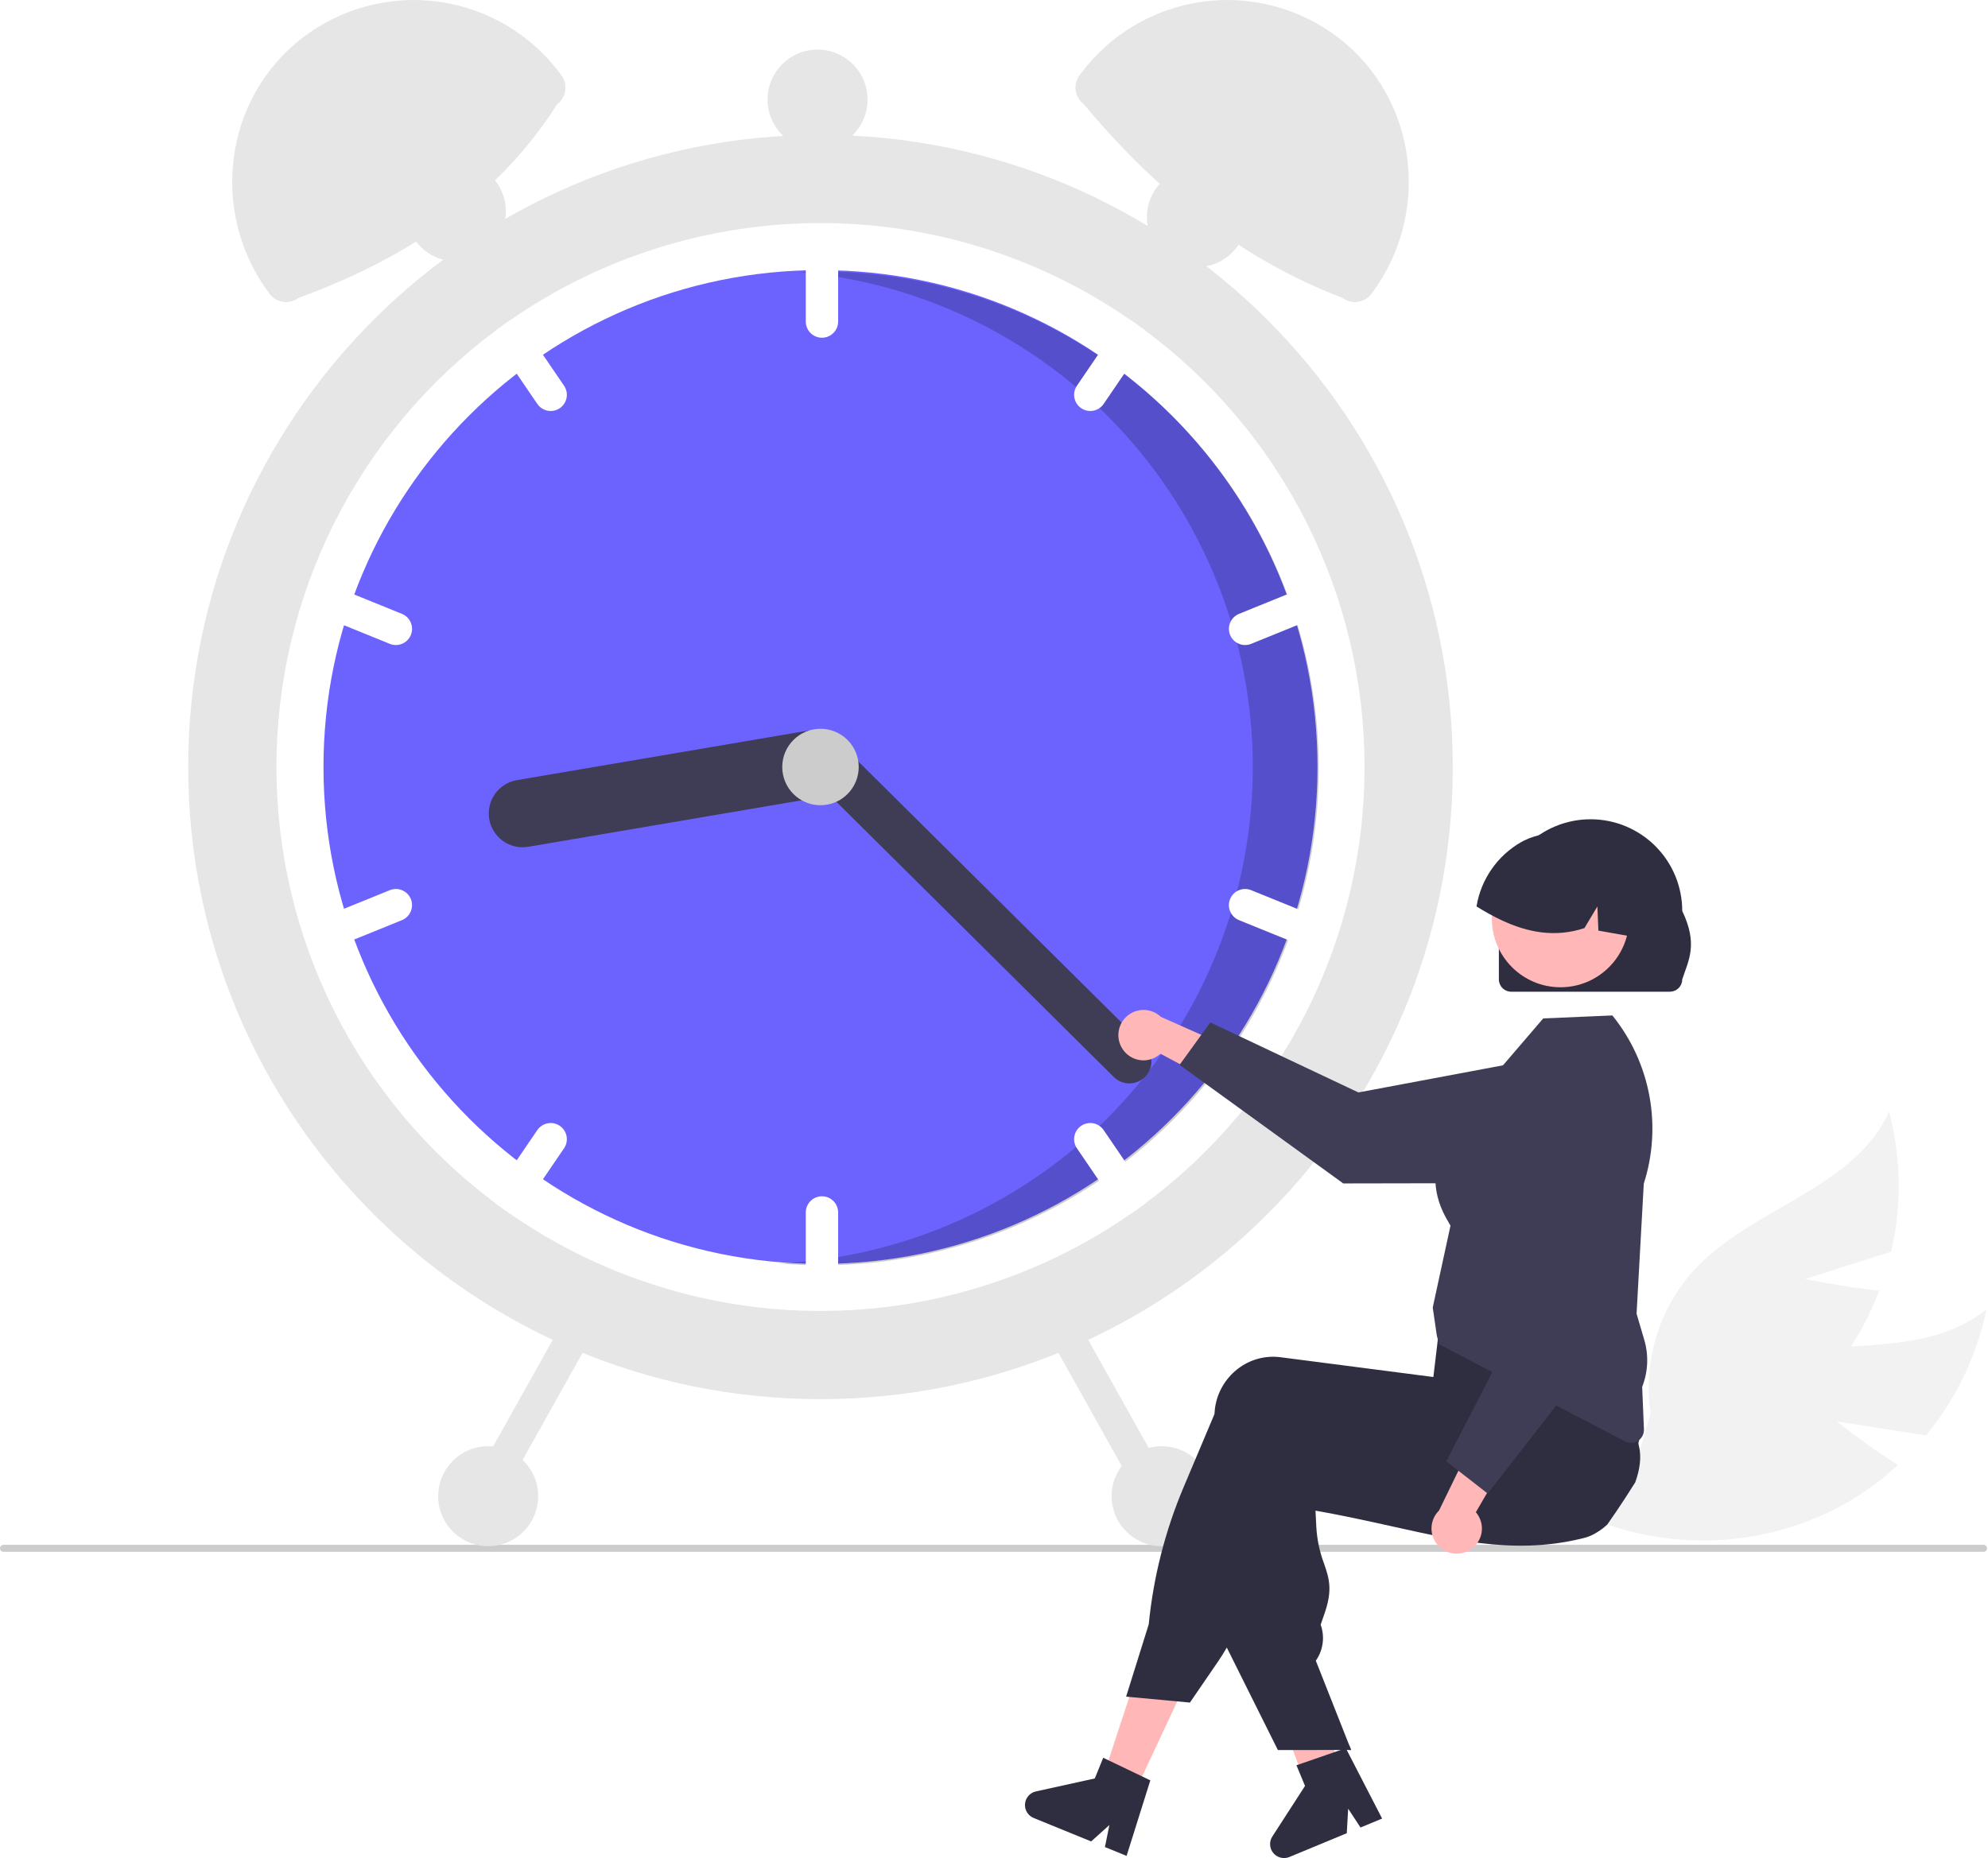 <svg width="676" height="632" viewBox="0 0 676 632" fill="none" xmlns="http://www.w3.org/2000/svg">
<rect width="676" height="632" fill="#B98787"/>
<g id="Desktop - 3">
<rect width="1440" height="1024" transform="translate(-304 -152)" fill="white"/>
<g id="time" clip-path="url(#clip0_0:1)">
<g id="leaves">
<path id="leaf-2" d="M624.591 483.458L654.902 488.195C665.163 475.772 672.236 461.033 675.507 445.256C653.343 463.399 619.637 453.758 592.762 463.663C584.404 466.816 576.862 471.81 570.696 478.275C564.53 484.739 559.897 492.508 557.142 501.006L542.329 516.944C555.738 522.252 570.138 524.591 584.538 523.798C598.938 523.005 612.995 519.1 625.74 512.351C632.852 508.495 639.451 503.758 645.38 498.252C634.774 491.574 624.591 483.458 624.591 483.458Z" fill="#F2F2F2"/>
<path id="leaf-1" d="M613.831 434.981L643.074 425.702C646.717 410.007 646.474 393.661 642.365 378.081C630.619 404.204 596.152 410.607 576.515 431.458C570.44 438.009 565.917 445.842 563.281 454.378C560.645 462.914 559.964 471.933 561.287 480.768L555.137 501.639C569.506 500.41 583.438 496.081 595.973 488.95C608.508 481.818 619.348 472.054 627.745 460.329C632.391 453.705 636.185 446.523 639.036 438.951C626.565 437.703 613.831 434.981 613.831 434.981Z" fill="#F2F2F2"/>
</g>
<g id="clock">
<path id="Vector" d="M675.67 526.598C675.671 526.755 675.64 526.91 675.58 527.054C675.521 527.199 675.433 527.33 675.323 527.441C675.212 527.551 675.081 527.639 674.936 527.699C674.791 527.758 674.636 527.789 674.48 527.788H1.19C0.874 527.788 0.572 527.663 0.349 527.44C0.125 527.216 0 526.914 0 526.598C0 526.283 0.125 525.98 0.349 525.757C0.572 525.534 0.874 525.408 1.19 525.408H674.48C674.636 525.408 674.791 525.438 674.936 525.498C675.08 525.558 675.212 525.645 675.323 525.756C675.433 525.866 675.521 525.998 675.58 526.142C675.64 526.287 675.671 526.442 675.67 526.598V526.598Z" fill="#CCCCCC"/>
<path id="Vector_2" d="M278.998 475.866C397.739 475.866 493.998 379.607 493.998 260.866C493.998 142.125 397.739 45.866 278.998 45.866C160.257 45.866 63.998 142.125 63.998 260.866C63.998 379.607 160.257 475.866 278.998 475.866Z" fill="#E6E6E6"/>
<path id="Vector_3" d="M463.998 260.866C464.019 289.733 457.276 318.203 444.309 343.993C431.342 369.784 412.511 392.177 389.328 409.376C387.778 410.536 386.198 411.666 384.608 412.766C353.606 434.316 316.754 445.866 278.998 445.866C241.242 445.866 204.39 434.316 173.388 412.766C171.798 411.666 170.218 410.536 168.668 409.376C145.5 392.161 126.682 369.765 113.716 343.979C100.75 318.192 93.998 289.729 93.998 260.866C93.998 232.003 100.75 203.54 113.716 177.753C126.682 151.966 145.5 129.57 168.668 112.356C170.218 111.196 171.798 110.066 173.388 108.966C204.39 87.416 241.242 75.866 278.998 75.866C316.754 75.866 353.606 87.416 384.608 108.966C386.198 110.066 387.778 111.196 389.328 112.356C412.511 129.555 431.342 151.948 444.309 177.738C457.276 203.529 464.019 231.999 463.998 260.866V260.866Z" fill="white"/>
<path id="Vector_4" d="M278.998 429.866C372.334 429.866 447.998 354.202 447.998 260.866C447.998 167.53 372.334 91.866 278.998 91.866C185.662 91.866 109.998 167.53 109.998 260.866C109.998 354.202 185.662 429.866 278.998 429.866Z" fill="#6C63FF"/>
<path id="Vector_5" opacity="0.2" d="M279.439 92.338C276.877 92.338 274.33 92.405 271.796 92.518C314.51 96.272 354.2 116.121 382.825 148.045C411.45 179.97 426.87 221.582 425.96 264.45C425.05 307.319 407.879 348.239 377.925 378.92C347.971 409.601 307.474 427.748 264.64 429.686C269.518 430.109 274.451 430.338 279.439 430.338C324.26 430.338 367.246 412.533 398.94 380.839C430.633 349.146 448.439 306.16 448.439 261.338C448.439 216.517 430.633 173.531 398.94 141.837C367.246 110.144 324.26 92.338 279.439 92.338V92.338Z" fill="black"/>
<path id="Vector_6" d="M279.498 79.866C278.04 79.868 276.642 80.449 275.612 81.48C274.581 82.51 274 83.908 273.998 85.366V109.366C273.998 110.825 274.577 112.224 275.609 113.255C276.64 114.286 278.039 114.866 279.498 114.866C280.956 114.866 282.355 114.286 283.387 113.255C284.418 112.224 284.998 110.825 284.998 109.366V85.366C284.995 83.908 284.415 82.51 283.384 81.48C282.353 80.449 280.956 79.868 279.498 79.866V79.866Z" fill="white"/>
<path id="Vector_7" d="M389.328 112.356C387.778 111.196 386.198 110.066 384.608 108.966C383.654 108.904 382.7 109.091 381.841 109.511C380.981 109.93 380.246 110.566 379.708 111.356L366.198 131.186C365.377 132.391 365.069 133.873 365.341 135.306C365.613 136.739 366.443 138.005 367.648 138.826C368.853 139.647 370.335 139.955 371.768 139.683C373.201 139.411 374.467 138.581 375.288 137.376L388.798 117.546C389.312 116.794 389.63 115.925 389.722 115.018C389.815 114.112 389.679 113.197 389.328 112.356V112.356Z" fill="white"/>
<path id="Vector_8" d="M450.708 202.776C450.436 202.107 450.035 201.499 449.528 200.985C449.021 200.471 448.418 200.063 447.753 199.782C447.088 199.502 446.375 199.355 445.653 199.351C444.931 199.346 444.216 199.484 443.548 199.756L421.308 208.786C419.958 209.336 418.881 210.399 418.315 211.742C417.749 213.085 417.739 214.598 418.287 215.949C418.836 217.299 419.898 218.377 421.241 218.944C422.584 219.512 424.097 219.523 425.448 218.976L447.688 209.946C449.037 209.393 450.112 208.328 450.678 206.985C451.244 205.641 451.255 204.127 450.708 202.776Z" fill="white"/>
<path id="Vector_9" d="M191.798 131.186L178.288 111.356C177.749 110.566 177.014 109.93 176.155 109.511C175.296 109.091 174.342 108.904 173.388 108.966C171.798 110.066 170.218 111.196 168.668 112.356C168.316 113.197 168.181 114.112 168.273 115.018C168.366 115.925 168.684 116.794 169.198 117.546L182.708 137.376C183.529 138.581 184.795 139.411 186.227 139.683C187.66 139.955 189.142 139.647 190.348 138.826C191.553 138.005 192.383 136.739 192.655 135.306C192.927 133.873 192.619 132.391 191.798 131.186V131.186Z" fill="white"/>
<path id="Vector_10" d="M136.688 208.786L114.448 199.756C113.096 199.207 111.583 199.218 110.239 199.785C108.896 200.352 107.833 201.43 107.284 202.781C106.735 204.132 106.745 205.646 107.312 206.99C107.879 208.333 108.957 209.397 110.308 209.946L132.548 218.976C133.899 219.523 135.412 219.512 136.754 218.944C138.097 218.377 139.159 217.299 139.708 215.949C140.257 214.598 140.247 213.085 139.68 211.742C139.114 210.399 138.038 209.336 136.688 208.786V208.786Z" fill="white"/>
<path id="Vector_11" d="M279.498 406.866C278.04 406.868 276.642 407.449 275.612 408.48C274.581 409.511 274 410.908 273.998 412.366V436.366C273.998 437.825 274.577 439.224 275.609 440.255C276.64 441.286 278.039 441.866 279.498 441.866C280.956 441.866 282.355 441.286 283.387 440.255C284.418 439.224 284.998 437.825 284.998 436.366V412.366C284.995 410.908 284.415 409.511 283.384 408.48C282.353 407.449 280.956 406.868 279.498 406.866V406.866Z" fill="white"/>
<path id="Vector_12" d="M388.798 404.186L375.288 384.356C374.881 383.759 374.361 383.248 373.757 382.852C373.153 382.456 372.477 382.183 371.768 382.049C371.059 381.914 370.33 381.92 369.623 382.067C368.916 382.215 368.245 382.499 367.648 382.906C367.051 383.312 366.54 383.832 366.144 384.436C365.748 385.04 365.475 385.716 365.34 386.426C365.206 387.135 365.212 387.864 365.359 388.571C365.506 389.278 365.791 389.949 366.198 390.546L379.708 410.376C380.246 411.166 380.981 411.802 381.84 412.221C382.7 412.64 383.654 412.828 384.608 412.766C386.198 411.666 387.778 410.536 389.328 409.376C389.679 408.535 389.815 407.62 389.722 406.714C389.629 405.807 389.312 404.938 388.798 404.186Z" fill="white"/>
<path id="Vector_13" d="M447.688 311.786L425.448 302.756C424.097 302.207 422.583 302.218 421.239 302.785C419.896 303.352 418.833 304.43 418.284 305.781C417.735 307.132 417.745 308.646 418.312 309.99C418.879 311.333 419.957 312.397 421.308 312.946L443.548 321.976C444.899 322.523 446.412 322.512 447.755 321.944C449.097 321.377 450.16 320.299 450.708 318.949C451.257 317.598 451.247 316.085 450.681 314.742C450.114 313.399 449.038 312.336 447.688 311.786V311.786Z" fill="white"/>
<path id="Vector_14" d="M190.348 382.906C189.142 382.085 187.66 381.777 186.228 382.049C184.795 382.321 183.529 383.151 182.708 384.356L169.198 404.186C168.684 404.938 168.366 405.807 168.273 406.714C168.181 407.62 168.316 408.535 168.668 409.376C170.218 410.536 171.798 411.666 173.388 412.766C174.342 412.828 175.296 412.64 176.155 412.221C177.014 411.802 177.749 411.166 178.288 410.376L191.798 390.546C192.204 389.949 192.489 389.278 192.636 388.571C192.783 387.864 192.79 387.135 192.655 386.426C192.521 385.716 192.247 385.04 191.852 384.436C191.456 383.832 190.945 383.312 190.348 382.906V382.906Z" fill="white"/>
<path id="Vector_15" d="M139.708 305.776C139.436 305.107 139.036 304.499 138.529 303.985C138.022 303.471 137.419 303.063 136.754 302.782C136.089 302.502 135.375 302.355 134.653 302.351C133.932 302.346 133.216 302.484 132.548 302.756L110.308 311.786C108.958 312.336 107.881 313.399 107.315 314.742C106.749 316.085 106.739 317.598 107.288 318.949C107.836 320.299 108.899 321.377 110.241 321.944C111.584 322.512 113.097 322.523 114.448 321.976L136.688 312.946C138.037 312.393 139.113 311.328 139.679 309.985C140.245 308.641 140.255 307.127 139.708 305.776V305.776Z" fill="white"/>
<g id="pointer">
<path id="sec-hand" d="M286.634 258.137C287.142 261.143 286.436 264.228 284.673 266.715C282.909 269.202 280.23 270.888 277.225 271.402L179.627 288.004C178.138 288.257 176.614 288.214 175.142 287.879C173.669 287.543 172.278 286.92 171.046 286.047C169.814 285.173 168.766 284.065 167.963 282.787C167.159 281.508 166.615 280.084 166.362 278.595C166.108 277.106 166.151 275.582 166.487 274.11C166.822 272.637 167.445 271.245 168.319 270.014C169.192 268.782 170.3 267.734 171.579 266.93C172.857 266.127 174.281 265.583 175.77 265.329L273.368 248.728C276.375 248.22 279.46 248.926 281.947 250.689C284.434 252.453 286.119 255.132 286.634 258.137V258.137Z" fill="#3F3D56"/>
<path id="min-hand" d="M389.353 366.268C387.951 367.678 386.047 368.474 384.059 368.482C382.07 368.49 380.16 367.708 378.747 366.31L273.684 262.071C272.274 260.669 271.478 258.765 271.471 256.777C271.464 254.789 272.247 252.88 273.647 251.469C275.047 250.058 276.95 249.26 278.938 249.251C280.926 249.243 282.836 250.023 284.249 251.422L389.312 355.661C390.722 357.063 391.518 358.967 391.526 360.956C391.534 362.944 390.752 364.855 389.353 366.268Z" fill="#3F3D56"/>
<path id="center-ball" d="M278.998 273.866C286.178 273.866 291.998 268.046 291.998 260.866C291.998 253.686 286.178 247.866 278.998 247.866C271.818 247.866 265.998 253.686 265.998 260.866C265.998 268.046 271.818 273.866 278.998 273.866Z" fill="#CCCCCC"/>
</g>
<path id="Vector_16" d="M358.941 447.134C357.67 447.848 356.734 449.037 356.338 450.44C355.942 451.843 356.118 453.346 356.827 454.62L388.569 511.342C389.282 512.615 390.47 513.552 391.874 513.948C393.278 514.345 394.781 514.167 396.054 513.455C397.327 512.743 398.264 511.554 398.661 510.15C399.057 508.747 398.88 507.243 398.168 505.97L366.426 449.248C365.712 447.977 364.523 447.041 363.12 446.645C361.717 446.248 360.215 446.424 358.941 447.134V447.134Z" fill="#E6E6E6"/>
<path id="Vector_17" d="M191.569 449.248L159.827 505.97C159.115 507.243 158.938 508.747 159.335 510.15C159.731 511.554 160.669 512.743 161.942 513.455C163.214 514.167 164.718 514.345 166.122 513.948C167.525 513.552 168.714 512.615 169.426 511.342L201.168 454.62C201.521 453.989 201.747 453.296 201.831 452.578C201.916 451.861 201.859 451.134 201.663 450.439C201.466 449.743 201.135 449.094 200.688 448.526C200.24 447.959 199.686 447.486 199.055 447.133C198.425 446.78 197.731 446.555 197.014 446.47C196.296 446.386 195.569 446.443 194.874 446.64C194.179 446.836 193.529 447.168 192.962 447.615C192.395 448.063 191.922 448.617 191.569 449.248H191.569Z" fill="#E6E6E6"/>
<path id="Vector_18" d="M394.998 525.866C404.387 525.866 411.998 518.255 411.998 508.866C411.998 499.477 404.387 491.866 394.998 491.866C385.609 491.866 377.998 499.477 377.998 508.866C377.998 518.255 385.609 525.866 394.998 525.866Z" fill="#E6E6E6"/>
<g id="nob-1">
<path id="nob-head-1" d="M367.687 24.81C372.623 18.236 378.814 12.708 385.904 8.546C392.993 4.385 400.838 1.673 408.984 0.568C417.13 -0.537 425.414 -0.013 433.355 2.11C441.297 4.233 448.737 7.913 455.245 12.935C482.164 33.744 486.769 72.664 466.373 99.897C465.817 100.639 465.121 101.264 464.324 101.737C463.526 102.21 462.644 102.521 461.726 102.652C460.808 102.784 459.874 102.734 458.976 102.504C458.078 102.275 457.233 101.871 456.492 101.315C421.634 87.97 393.049 64.876 368.542 35.445C367.043 34.322 366.052 32.651 365.786 30.798C365.52 28.945 366.001 27.062 367.123 25.563L367.687 24.81Z" fill="#E6E6E6"/>
<path id="Vector_19" d="M406.998 90.866C416.387 90.866 423.998 83.255 423.998 73.866C423.998 64.477 416.387 56.866 406.998 56.866C397.609 56.866 389.998 64.477 389.998 73.866C389.998 83.255 397.609 90.866 406.998 90.866Z" fill="#E6E6E6"/>
</g>
<path id="Vector_20" d="M277.998 50.866C287.387 50.866 294.998 43.255 294.998 33.866C294.998 24.477 287.387 16.866 277.998 16.866C268.609 16.866 260.998 24.477 260.998 33.866C260.998 43.255 268.609 50.866 277.998 50.866Z" fill="#E6E6E6"/>
<g id="nob-2">
<path id="nob-head-2" d="M189.454 35.445C169.499 66.817 139.052 87.637 101.504 101.315C100.762 101.871 99.918 102.275 99.02 102.504C98.122 102.734 97.187 102.784 96.269 102.652C95.352 102.521 94.469 102.21 93.672 101.737C92.875 101.264 92.178 100.639 91.623 99.897V99.897C71.227 72.664 75.832 33.744 102.75 12.935C109.258 7.913 116.699 4.233 124.64 2.11C132.582 -0.013 140.866 -0.537 149.012 0.568C157.158 1.673 165.003 4.385 172.092 8.546C179.181 12.708 185.373 18.236 190.308 24.81L190.872 25.563C191.428 26.305 191.832 27.149 192.062 28.047C192.291 28.946 192.341 29.88 192.21 30.798C192.078 31.715 191.767 32.598 191.294 33.395C190.821 34.193 190.196 34.889 189.454 35.445V35.445Z" fill="#E6E6E6"/>
<path id="Vector_21" d="M154.998 88.866C164.387 88.866 171.998 81.255 171.998 71.866C171.998 62.477 164.387 54.866 154.998 54.866C145.609 54.866 137.998 62.477 137.998 71.866C137.998 81.255 145.609 88.866 154.998 88.866Z" fill="#E6E6E6"/>
</g>
<path id="Vector_22" d="M165.998 525.866C175.387 525.866 182.998 518.255 182.998 508.866C182.998 499.477 175.387 491.866 165.998 491.866C156.609 491.866 148.998 499.477 148.998 508.866C148.998 518.255 156.609 525.866 165.998 525.866Z" fill="#E6E6E6"/>
</g>
<g id="human">
<g id="right-hand">
<path id="Vector_23" d="M381.663 356.707C382.333 357.756 383.225 358.646 384.276 359.313C385.327 359.98 386.512 360.409 387.747 360.569C388.981 360.728 390.236 360.616 391.423 360.238C392.609 359.861 393.698 359.228 394.613 358.384L421.289 372.677L419.858 357.016L394.746 345.843C393.226 344.4 391.23 343.564 389.135 343.494C387.04 343.424 384.992 344.125 383.379 345.464C381.767 346.803 380.701 348.687 380.385 350.759C380.069 352.831 380.523 354.947 381.663 356.707H381.663Z" fill="#FFB7B7"/>
<path id="Vector_24" d="M401.099 362.172L411.553 347.743L461.912 371.549L524.579 359.791C527.677 359.21 530.865 359.318 533.916 360.107C536.967 360.896 539.807 362.348 542.234 364.358C544.662 366.369 546.616 368.889 547.96 371.739C549.304 374.59 550.004 377.702 550.01 380.854V380.854C550.014 386.546 547.76 392.008 543.742 396.041C539.724 400.073 534.271 402.347 528.578 402.364L456.762 402.497L401.099 362.172Z" fill="#3F3D56"/>
</g>
<g id="right-leg">
<path id="Vector_25" d="M384.999 611.399L374.422 606.341L388.951 562.133L404.56 569.599L384.999 611.399Z" fill="#FFB7B7"/>
<path id="Vector_26" d="M557.604 479.477C557.487 478.979 557.34 478.474 557.184 477.985C555.951 474.278 554.514 470.642 552.88 467.093C551.047 463.054 548.848 458.726 546.23 454.042C544.964 451.773 543.602 449.414 542.144 446.965C541.414 445.737 540.655 444.486 539.868 443.212C539.837 443.154 539.803 443.097 539.767 443.041L539.542 442.668L503.199 447.532L489.666 449.342L488.858 456.085L488.664 457.755C488.656 457.755 488.656 457.755 488.664 457.763L488.12 462.316V462.323L487.398 468.336L487.336 468.329L467.253 465.726L446.558 463.046L435.44 461.609C432.864 461.273 430.247 461.453 427.741 462.139C425.235 462.824 422.89 464.001 420.843 465.602C418.707 467.258 416.922 469.322 415.593 471.675C414.263 474.028 413.415 476.622 413.098 479.306C413.028 479.85 412.981 480.409 412.958 480.961L402.47 505.813C396.194 520.676 392.197 536.4 390.615 552.456L382.924 577.044L384.019 577.145L400.318 578.66L404.622 579.064L414.1 565.228C415.18 563.651 416.205 562.027 417.161 560.365C418.734 557.65 420.132 554.837 421.348 551.943L441.85 503.156C443.435 503.428 445.004 503.687 446.557 503.933C453.744 505.098 460.642 506.048 467.253 506.784C488.749 509.184 507.363 509.371 523.934 507.335C528.588 506.768 533.086 506.023 537.428 505.098C539.021 504.764 540.593 504.404 542.144 504.018C542.509 503.933 542.866 503.847 543.224 503.754C546.435 502.926 549.386 501.306 551.809 499.042C554.231 496.778 556.048 493.943 557.091 490.796C558.337 487.149 558.515 483.222 557.604 479.477V479.477Z" fill="#2F2E41"/>
<path id="Vector_27" d="M388.377 604.18L376.934 598.696L375.139 597.833L372.273 604.872L352.261 609.277C351.271 609.494 350.377 610.021 349.709 610.783C349.04 611.544 348.633 612.499 348.546 613.508C348.459 614.518 348.698 615.528 349.226 616.392C349.755 617.256 350.546 617.929 351.484 618.312L371.038 626.29L377.245 620.704L375.722 628.201L383.087 631.208L391.158 605.517L388.377 604.18Z" fill="#2F2E41"/>
</g>
<g id="left-leg">
<path id="Vector_28" d="M455.905 604.272C455.136 604.754 454.367 605.228 453.59 605.702C452.044 606.649 450.483 607.582 448.921 608.498C448.136 608.957 447.344 609.415 446.559 609.866V609.889L446.513 609.897L446.497 609.904L445.301 610.2L443.584 605.663L442.791 603.573L441.673 600.613L439.622 595.198L428.823 566.687L445.612 562.546L446.241 565.118H446.249L446.559 566.392L452.425 590.18L453.621 595.043L453.66 595.191L454.382 598.096L455.004 600.613L455.695 603.426L455.905 604.272Z" fill="#FFB7B7"/>
<path id="Vector_29" d="M556.053 504.147C554.989 505.856 553.901 507.558 552.806 509.243C550.771 512.382 548.681 515.474 546.537 518.519C546.537 518.527 546.529 518.527 546.521 518.535C545.27 519.694 543.888 520.703 542.404 521.541C542.342 521.588 542.272 521.619 542.21 521.658C541.116 522.262 539.952 522.729 538.745 523.049C538.31 523.157 537.867 523.266 537.432 523.375C535.863 523.748 534.309 524.066 532.763 524.346C530.013 524.835 527.294 525.185 524.59 525.402C524.373 525.426 524.155 525.441 523.938 525.457C512.821 526.272 501.999 524.96 490.703 522.808C485.125 521.751 479.43 520.485 473.534 519.172C471.607 518.737 469.673 518.31 467.715 517.882C467.568 517.851 467.412 517.812 467.257 517.781C464.46 517.168 461.617 516.562 458.703 515.963C455.037 515.21 451.253 514.48 447.322 513.788L447.602 519.327C447.835 523.588 448.72 527.788 450.228 531.781C451.906 536.69 453.234 540.575 450.43 548.662L449.078 552.577C449.779 554.522 450.019 556.602 449.781 558.655C449.542 560.708 448.831 562.677 447.703 564.409L447.431 564.821L458.703 593.34L459.434 595.189H453.662L446.561 595.197H434.527L417.164 560.362L416.333 558.699V558.614L418.127 491.671C418.151 491.08 418.197 490.482 418.275 489.892C418.591 487.207 419.439 484.613 420.769 482.26C422.099 479.908 423.884 477.843 426.02 476.188C428.067 474.588 430.412 473.411 432.918 472.725C435.424 472.04 438.041 471.859 440.618 472.194L446.561 472.964L458.703 474.533L467.257 475.644L467.428 475.667L492.653 478.93L494.463 471.55L494.797 471.425L505.417 467.533L542.147 454.07L542.241 454.039L544.657 453.153L544.944 453.619C545.03 453.759 545.115 453.899 545.193 454.039C547.581 458.32 549.525 462.834 550.996 467.51C553.469 475.149 555.505 482.922 557.094 490.793C557.164 491.135 557.227 491.445 557.281 491.725L557.304 491.81C557.327 491.943 557.343 492.028 557.351 492.051C558.198 495.578 557.607 499.882 556.053 504.147Z" fill="#2F2E41"/>
<path id="Vector_30" d="M454.718 595.584L442.727 599.738L440.845 600.388L443.761 607.407L432.64 624.618C432.09 625.468 431.825 626.472 431.886 627.484C431.947 628.495 432.33 629.46 432.978 630.238C433.627 631.016 434.507 631.567 435.491 631.809C436.474 632.051 437.51 631.973 438.445 631.585L457.954 623.495L458.434 615.159L462.627 621.557L469.976 618.512L457.634 594.577L454.718 595.584Z" fill="#2F2E41"/>
<path id="Vector_31" d="M458.703 593.34L459.434 595.189H458.703V593.34Z" fill="#2F2E41"/>
</g>
<path id="upper-body" d="M554.613 490.732C553.901 490.731 553.2 490.557 552.57 490.225L489.296 457.163L488.565 454.17L487.187 444.698L487.206 444.609L493.224 416.866C493.113 416.628 492.883 416.237 492.622 415.796C489.936 411.244 481.76 397.39 497.364 378.315L524.759 346.376L548.272 345.364L548.539 345.702C554.827 353.593 559.067 362.915 560.883 372.84C562.699 382.765 562.035 392.984 558.95 402.59L556.502 446.807L559.128 455.737C560.663 460.985 560.409 466.594 558.406 471.681L559.008 486.14C559.031 486.733 558.935 487.324 558.725 487.879C558.515 488.434 558.195 488.94 557.785 489.369C557.375 489.797 556.883 490.139 556.338 490.373C555.793 490.607 555.206 490.729 554.613 490.732L554.613 490.732Z" fill="#3F3D56"/>
<g id="left-hand">
<path id="Vector_32" d="M499.727 527.198C500.799 526.565 501.719 525.704 502.423 524.677C503.126 523.65 503.596 522.481 503.798 521.252C504.001 520.024 503.932 518.766 503.596 517.567C503.26 516.368 502.665 515.258 501.854 514.314L517.066 488.151L501.365 489.036L489.326 513.745C487.83 515.213 486.925 517.18 486.782 519.271C486.64 521.362 487.269 523.433 488.551 525.091C489.833 526.75 491.679 527.88 493.739 528.268C495.799 528.657 497.929 528.276 499.727 527.198L499.727 527.198Z" fill="#FFB7B7"/>
<path id="Vector_33" d="M505.866 507.963L491.809 497.014L517.352 447.513L507.781 384.475C507.308 381.359 507.527 378.177 508.422 375.155C509.317 372.133 510.866 369.345 512.96 366.99C515.053 364.634 517.64 362.768 520.535 361.524C523.431 360.28 526.565 359.689 529.715 359.793C535.405 359.986 540.785 362.429 544.675 366.585C548.566 370.74 550.649 376.269 550.467 381.959L548.103 453.737L505.866 507.963Z" fill="#3F3D56"/>
</g>
<g id="head">
<path id="a1ca5f83-7fa1-45b1-9d3b-bf096f25c0e5" d="M509.677 333.104V309.837C509.672 301.569 512.952 293.637 518.795 287.786C524.638 281.936 532.566 278.646 540.834 278.64C549.103 278.635 557.035 281.915 562.886 287.758C568.736 293.601 572.026 301.529 572.031 309.797V309.837C577.526 321.288 574.089 326.732 572.031 333.104C572.029 334.214 571.588 335.278 570.803 336.062C570.019 336.847 568.955 337.289 567.845 337.29H513.865C512.755 337.289 511.691 336.848 510.906 336.063C510.121 335.278 509.679 334.214 509.677 333.104V333.104Z" fill="#2F2E41"/>
<path id="Vector_34" d="M530.632 335.778C543.521 335.778 553.969 325.33 553.969 312.441C553.969 299.553 543.521 289.104 530.632 289.104C517.743 289.104 507.295 299.553 507.295 312.441C507.295 325.33 517.743 335.778 530.632 335.778Z" fill="#FFB7B7"/>
<path id="Vector_35" d="M555.055 318.559C554.844 318.526 554.633 318.481 554.421 318.448C550.781 317.802 547.14 317.168 543.511 316.511L543.177 308.284L538.78 315.654C528.75 318.982 519.366 317.101 510.538 312.949C507.626 311.566 504.8 310.009 502.077 308.284C502.819 303.734 504.568 299.408 507.197 295.621C509.826 291.834 513.269 288.683 517.273 286.398C517.607 286.209 517.929 286.042 518.263 285.875C518.265 285.875 518.266 285.875 518.268 285.874C518.269 285.874 518.27 285.873 518.271 285.872C518.272 285.871 518.273 285.869 518.274 285.868C518.274 285.867 518.275 285.865 518.275 285.864C518.842 285.597 519.421 285.341 520 285.107C524.532 283.336 529.474 282.887 534.25 283.813C539.027 284.74 543.443 287.002 546.985 290.339C554.109 297.141 557.315 308.373 555.055 318.559Z" fill="#2F2E41"/>
</g>
</g>
</g>
</g>
<defs>
<clipPath id="clip0_0:1">
<rect width="675.67" height="631.947" fill="white"/>
</clipPath>
</defs>
</svg>

